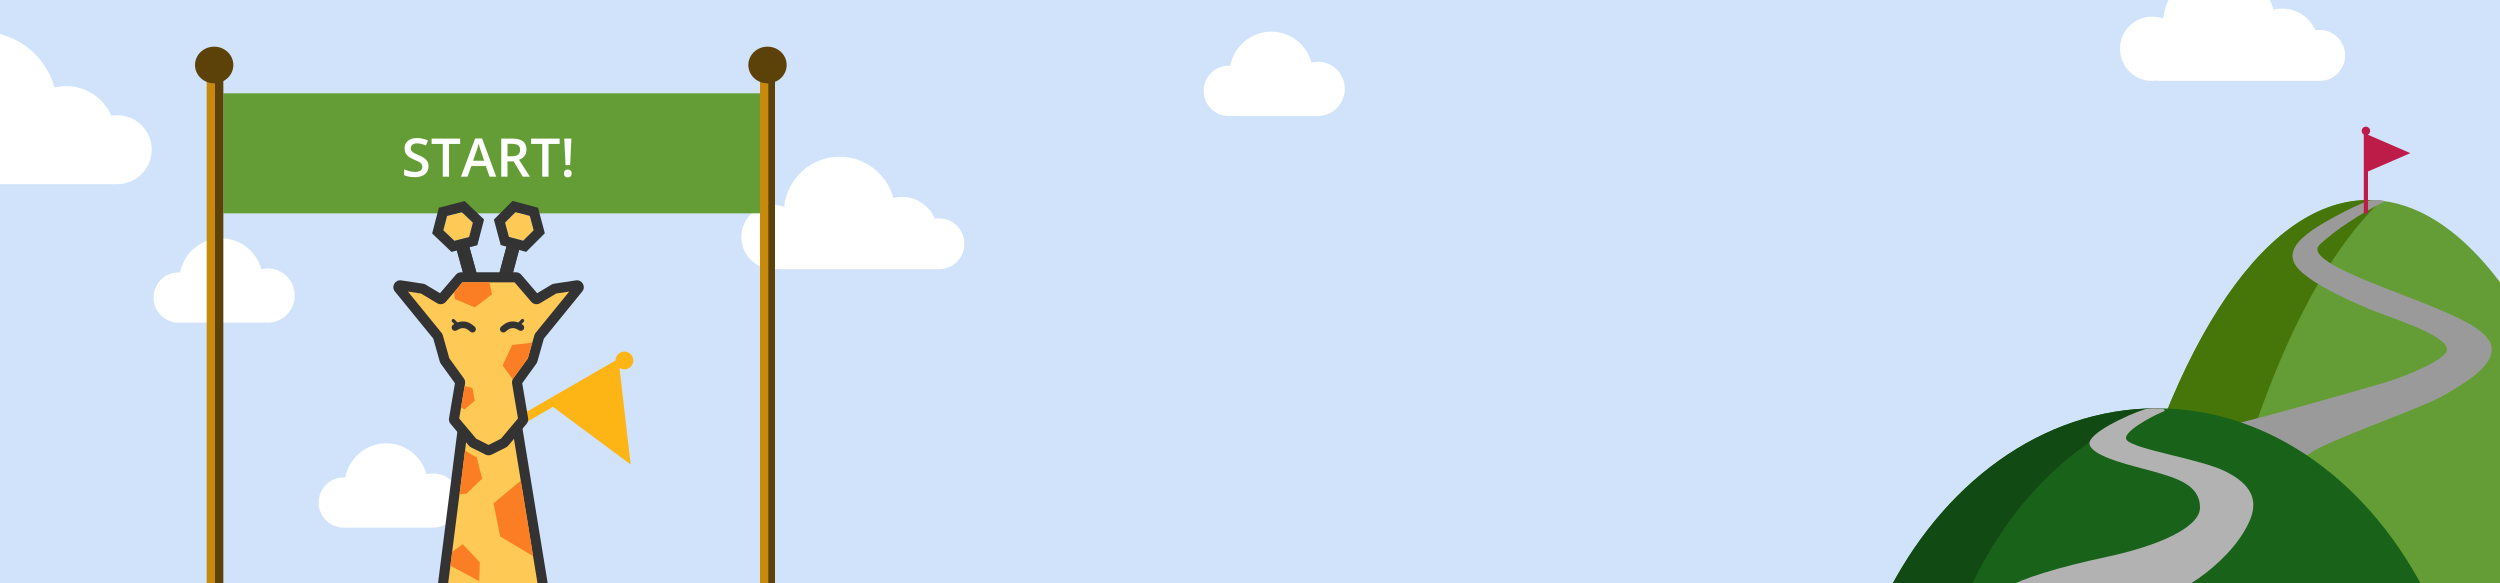 <svg width="1500" height="350" viewBox="0 0 1500 350" fill="none" xmlns="http://www.w3.org/2000/svg">
<rect x="0" y="0" width="1500" height="350" fill="#808080" stroke="none"/>
<g clip-path="url(#clip0_8719_1714)">
<rect width="1500" height="350" fill="#D1E3FA"/>
<path fill-rule="evenodd" clip-rule="evenodd" d="M562.692 161.515C562.955 161.529 563.221 161.536 563.488 161.536C571.845 161.536 578.621 154.696 578.621 146.26C578.621 137.823 571.845 130.984 563.488 130.984C562.614 130.984 561.758 131.059 560.925 131.202C557.62 123.504 550.025 118.12 541.185 118.12C539.396 118.12 537.659 118.34 535.998 118.755C532.091 104.481 519.133 94 503.75 94C486.498 94 472.296 107.182 470.491 124.112C468.443 123.356 466.232 122.944 463.925 122.944C453.368 122.944 444.809 131.583 444.809 142.24C444.809 152.897 453.368 161.536 463.925 161.536C465.011 161.536 466.076 161.444 467.113 161.269V161.536H562.692V161.515Z" fill="white"/>
<path fill-rule="evenodd" clip-rule="evenodd" d="M259.761 316.563H231.786C231.773 316.563 231.761 316.563 231.749 316.563C231.736 316.563 231.724 316.563 231.712 316.563H206.151C206.136 316.563 206.122 316.563 206.107 316.563C206.092 316.563 206.077 316.563 206.063 316.563H204.318V316.456C196.928 315.564 191.199 309.215 191.199 301.515C191.199 293.204 197.873 286.466 206.107 286.466C206.458 286.466 206.805 286.478 207.15 286.502C209.363 274.825 219.535 266 231.749 266C243.266 266 252.968 273.847 255.893 284.534C257.136 284.223 258.437 284.058 259.776 284.058C268.669 284.058 275.877 291.335 275.877 300.311C275.877 308.677 269.616 315.566 261.565 316.464V316.563H259.792C259.787 316.563 259.782 316.563 259.776 316.563C259.771 316.563 259.766 316.563 259.761 316.563Z" fill="white"/>
<path fill-rule="evenodd" clip-rule="evenodd" d="M160.694 193.563H132.719C132.707 193.563 132.694 193.563 132.682 193.563C132.67 193.563 132.658 193.563 132.645 193.563H107.085C107.07 193.563 107.055 193.563 107.04 193.563C107.026 193.563 107.011 193.563 106.996 193.563H105.251V193.456C97.861 192.564 92.132 186.215 92.132 178.515C92.132 170.204 98.807 163.466 107.04 163.466C107.391 163.466 107.739 163.478 108.083 163.502C110.297 151.825 120.468 143 132.682 143C144.2 143 153.901 150.847 156.826 161.534C158.07 161.223 159.371 161.058 160.71 161.058C169.602 161.058 176.811 168.335 176.811 177.311C176.811 185.677 170.549 192.566 162.498 193.464V193.563H160.726C160.72 193.563 160.715 193.563 160.71 193.563C160.705 193.563 160.699 193.563 160.694 193.563Z" fill="white"/>
<path fill-rule="evenodd" clip-rule="evenodd" d="M790.758 69.563H762.783C762.771 69.563 762.758 69.563 762.746 69.563C762.734 69.563 762.722 69.563 762.709 69.563H737.148C737.134 69.563 737.119 69.564 737.104 69.564C737.089 69.564 737.075 69.563 737.06 69.563H735.315V69.456C727.925 68.564 722.196 62.215 722.196 54.515C722.196 46.204 728.871 39.466 737.104 39.466C737.455 39.466 737.803 39.478 738.147 39.502C740.361 27.825 750.532 19 762.746 19C774.264 19 783.965 26.847 786.89 37.534C788.134 37.223 789.435 37.058 790.774 37.058C799.666 37.058 806.875 44.335 806.875 53.311C806.875 61.677 800.613 68.566 792.562 69.464V69.563H790.79C790.784 69.563 790.779 69.563 790.774 69.563C790.769 69.563 790.763 69.563 790.758 69.563Z" fill="white"/>
<path fill-rule="evenodd" clip-rule="evenodd" d="M69.214 110.472C69.575 110.491 69.938 110.5 70.304 110.5C81.734 110.5 91 101.234 91 89.804C91 78.373 81.734 69.107 70.304 69.107C69.11 69.107 67.939 69.208 66.801 69.402C62.28 58.974 51.894 51.679 39.804 51.679C37.358 51.679 34.982 51.977 32.71 52.54C27.367 33.201 9.646 19 -11.393 19C-34.986 19 -54.409 36.86 -56.878 59.797C-59.678 58.773 -62.702 58.214 -65.857 58.214C-80.295 58.214 -92 69.919 -92 84.357C-92 98.795 -80.295 110.5 -65.857 110.5C-64.373 110.5 -62.917 110.376 -61.5 110.139V110.5H-11.393H39.804H69.214V110.472Z" fill="white"/>
<path fill-rule="evenodd" clip-rule="evenodd" d="M1390.99 48.515C1391.26 48.529 1391.53 48.536 1391.8 48.536C1400.23 48.536 1407.07 41.697 1407.07 33.26C1407.07 24.823 1400.23 17.984 1391.8 17.984C1390.91 17.984 1390.05 18.058 1389.21 18.202C1385.87 10.505 1378.21 5.12 1369.28 5.12C1367.48 5.12 1365.72 5.34 1364.05 5.755C1360.1 -8.519 1347.02 -19 1331.5 -19C1314.08 -19 1299.75 -5.818 1297.92 11.112C1295.86 10.357 1293.62 9.944 1291.3 9.944C1280.64 9.944 1272 18.583 1272 29.24C1272 39.897 1280.64 48.536 1291.3 48.536C1292.39 48.536 1293.47 48.444 1294.51 48.269V48.536H1390.99V48.515Z" fill="white"/>
<rect x="134" y="56" width="322" height="72" fill="#649D35"/>
<path d="M257.094 99.781C257.094 101.135 256.76 102.302 256.094 103.281C255.438 104.26 254.49 105.01 253.25 105.531C252.021 106.052 250.552 106.312 248.844 106.312C248.01 106.312 247.214 106.266 246.453 106.172C245.693 106.078 244.974 105.943 244.297 105.766C243.63 105.578 243.021 105.354 242.469 105.094V101.562C243.396 101.969 244.432 102.339 245.578 102.672C246.724 102.995 247.891 103.156 249.078 103.156C250.047 103.156 250.849 103.031 251.484 102.781C252.13 102.521 252.609 102.156 252.922 101.688C253.234 101.208 253.391 100.651 253.391 100.016C253.391 99.338 253.208 98.766 252.844 98.297C252.479 97.828 251.927 97.401 251.188 97.016C250.458 96.62 249.542 96.198 248.438 95.75C247.688 95.448 246.969 95.104 246.281 94.719C245.604 94.333 245 93.88 244.469 93.359C243.938 92.838 243.516 92.224 243.203 91.516C242.901 90.797 242.75 89.953 242.75 88.984C242.75 87.693 243.057 86.588 243.672 85.672C244.297 84.755 245.172 84.052 246.297 83.562C247.432 83.073 248.755 82.828 250.266 82.828C251.464 82.828 252.589 82.953 253.641 83.203C254.703 83.453 255.745 83.807 256.766 84.266L255.578 87.281C254.641 86.896 253.729 86.588 252.844 86.359C251.969 86.13 251.073 86.016 250.156 86.016C249.365 86.016 248.693 86.135 248.141 86.375C247.589 86.615 247.167 86.953 246.875 87.391C246.594 87.818 246.453 88.328 246.453 88.922C246.453 89.588 246.615 90.151 246.938 90.609C247.271 91.057 247.781 91.469 248.469 91.844C249.167 92.219 250.062 92.635 251.156 93.094C252.417 93.615 253.484 94.162 254.359 94.734C255.245 95.307 255.922 95.995 256.391 96.797C256.859 97.588 257.094 98.583 257.094 99.781ZM269.422 106H265.656V86.344H258.969V83.156H276.094V86.344H269.422V106ZM293.75 106L291.516 99.656H282.781L280.547 106H276.594L285.094 83.062H289.25L297.734 106H293.75ZM290.547 96.438L288.375 90.188C288.292 89.917 288.172 89.537 288.016 89.047C287.859 88.547 287.703 88.042 287.547 87.531C287.391 87.01 287.26 86.573 287.156 86.219C287.052 86.646 286.922 87.125 286.766 87.656C286.62 88.177 286.474 88.667 286.328 89.125C286.193 89.583 286.089 89.938 286.016 90.188L283.828 96.438H290.547ZM307.172 83.156C309.141 83.156 310.766 83.396 312.047 83.875C313.339 84.354 314.297 85.083 314.922 86.062C315.557 87.042 315.875 88.287 315.875 89.797C315.875 90.922 315.667 91.88 315.25 92.672C314.833 93.463 314.286 94.12 313.609 94.641C312.932 95.162 312.208 95.578 311.438 95.891L317.922 106H313.688L308.172 96.844H304.5V106H300.75V83.156H307.172ZM306.922 86.281H304.5V93.75H307.094C308.833 93.75 310.094 93.427 310.875 92.781C311.667 92.135 312.062 91.182 312.062 89.922C312.062 88.599 311.641 87.662 310.797 87.109C309.964 86.557 308.672 86.281 306.922 86.281ZM329.109 106H325.344V86.344H318.656V83.156H335.781V86.344H329.109V106ZM342.078 99.031H339.312L338.562 83.156H342.828L342.078 99.031ZM338.375 104.062C338.375 103.208 338.594 102.609 339.031 102.266C339.479 101.911 340.026 101.734 340.672 101.734C341.307 101.734 341.849 101.911 342.297 102.266C342.745 102.609 342.969 103.208 342.969 104.062C342.969 104.896 342.745 105.5 342.297 105.875C341.849 106.24 341.307 106.422 340.672 106.422C340.026 106.422 339.479 106.24 339.031 105.875C338.594 105.5 338.375 104.896 338.375 104.062Z" fill="white"/>
<rect x="127" y="47" width="7" height="388" fill="#5C4208"/>
<rect x="124" y="47" width="5" height="388" fill="#C78A0C"/>
<rect x="458" y="47" width="7" height="388" fill="#5C4208"/>
<rect x="456" y="47" width="5" height="388" fill="#C78A0C"/>
<ellipse cx="128.5" cy="39" rx="11.5" ry="11" fill="#5C4208"/>
<ellipse cx="460.5" cy="39" rx="11.5" ry="11" fill="#5C4208"/>
<path fill-rule="evenodd" clip-rule="evenodd" d="M371.985 220.894C373.579 221.813 375.607 221.88 377.315 220.894C379.863 219.422 380.737 216.163 379.265 213.615C377.794 211.066 374.535 210.193 371.986 211.664C370.278 212.65 369.323 214.439 369.321 216.279L283.332 265.925L285.996 270.54L331.774 244.11L378.398 278.719L371.738 221.037L371.985 220.894Z" fill="#FDB515"/>
<path d="M273.21 146.961L280.742 144.888L286.842 167.059L279.31 169.131L273.21 146.961Z" fill="#333333"/>
<path fill-rule="evenodd" clip-rule="evenodd" d="M280.358 145.563L273.884 147.344L279.693 168.457L286.168 166.675L280.358 145.563ZM273.21 146.961L279.31 169.131L286.842 167.059L280.742 144.888L273.21 146.961Z" fill="#353535"/>
<path d="M312.265 146.871L304.719 144.849L298.682 167.381L306.227 169.403L312.265 146.871Z" fill="#353535"/>
<path fill-rule="evenodd" clip-rule="evenodd" d="M305.107 145.521L311.593 147.259L305.84 168.731L299.353 166.994L305.107 145.521ZM312.265 146.871L306.227 169.403L298.682 167.381L304.719 144.849L312.265 146.871Z" fill="#353535"/>
<path d="M277.098 127.309L283.705 133.611L281.468 142.188L272.625 144.462L266.019 138.159L268.255 129.583L277.098 127.309Z" fill="#FEC955"/>
<path fill-rule="evenodd" clip-rule="evenodd" d="M278.839 120.632L290.438 131.698L286.41 147.146L270.884 151.139L259.285 140.073L263.314 124.624L278.839 120.632ZM266.019 138.159L272.625 144.462L281.468 142.188L283.705 133.611L277.098 127.309L268.255 129.583L266.019 138.159Z" fill="#333333"/>
<path d="M309.32 127.277L317.882 129.571L320.176 138.132L313.908 144.4L305.347 142.106L303.053 133.544L309.32 127.277Z" fill="#FEC955"/>
<path fill-rule="evenodd" clip-rule="evenodd" d="M307.518 120.548L322.808 124.645L326.905 139.935L315.711 151.128L300.421 147.031L296.324 131.741L307.518 120.548ZM305.347 142.106L313.909 144.4L320.176 138.132L317.882 129.571L309.32 127.277L303.053 133.544L305.347 142.106Z" fill="#333333"/>
<path d="M299.146 370.145L267.613 352.289C267.419 352.179 267.311 351.964 267.339 351.743L281.324 241.905C281.359 241.631 281.592 241.426 281.868 241.426H309.105C309.374 241.426 309.603 241.621 309.647 241.886L327.563 351.754C327.598 351.969 327.502 352.184 327.319 352.303L299.713 370.129C299.542 370.239 299.323 370.246 299.146 370.145Z" fill="#FEC955"/>
<path fill-rule="evenodd" clip-rule="evenodd" d="M276.623 241.524C276.85 239.744 278.364 238.41 280.159 238.41H307.396C309.143 238.41 310.633 239.676 310.914 241.401L328.83 351.268C329.059 352.667 328.436 354.068 327.246 354.837L299.64 372.663C298.526 373.382 297.104 373.424 295.95 372.77L264.417 354.914C263.158 354.201 262.455 352.797 262.637 351.362L265.63 351.743L265.635 351.743M265.63 351.743L262.637 351.362L276.623 241.524M282.333 244.442L268.831 350.481L297.623 366.784L322.616 350.645L305.298 244.442H282.333ZM267.39 349.664C267.391 349.665 267.392 349.666 267.393 349.666L267.39 349.664Z" fill="#333333"/>
<path d="M312.433 288.417L316.272 311.451L319.837 333.663L300.113 321.889L296.109 301.996L312.433 288.417Z" fill="#FC7E24"/>
<path d="M277.686 326.539L287.87 337.363L287.521 348.745L279.02 344.083L270.245 339.422L271.344 331.032L277.686 326.539Z" fill="#FC7E24"/>
<path d="M279.02 270.319L286.1 274.587L289.272 287.142L279.984 296.166L275.729 296.644L277.1 285.949L279.02 270.319Z" fill="#FC7E24"/>
<path fill-rule="evenodd" clip-rule="evenodd" d="M293.146 166.39H276.649C276.329 166.39 276.024 166.53 275.816 166.773L265.23 179.123C264.882 179.529 264.291 179.625 263.833 179.35L253.844 173.356C253.721 173.283 253.586 173.234 253.445 173.213L240.291 171.206C239.299 171.055 238.642 172.205 239.275 172.983L262.564 201.588C262.659 201.704 262.729 201.838 262.769 201.982L266.768 216.111C266.803 216.234 266.859 216.351 266.935 216.455L275.875 228.814C276.047 229.052 276.117 229.349 276.068 229.639L272.39 251.446C272.336 251.763 272.424 252.088 272.631 252.334L283.676 265.483C283.773 265.598 283.892 265.692 284.026 265.759L292.655 270.073C292.964 270.228 293.328 270.228 293.636 270.073L302.266 265.759C302.4 265.692 302.519 265.598 302.615 265.483L313.66 252.334C313.867 252.088 313.956 251.763 313.902 251.446L310.224 229.639C310.175 229.349 310.244 229.052 310.417 228.814L319.357 216.455C319.432 216.351 319.489 216.234 319.524 216.111L323.522 201.982C323.563 201.838 323.633 201.704 323.727 201.588L347.016 172.983C347.65 172.205 346.992 171.055 346 171.206L332.847 173.213C332.706 173.234 332.57 173.283 332.448 173.356L322.459 179.35C322 179.625 321.41 179.529 321.062 179.123L310.476 166.773C310.267 166.53 309.963 166.39 309.643 166.39H293.146Z" fill="#FEC955"/>
<path fill-rule="evenodd" clip-rule="evenodd" d="M273.526 164.81C274.307 163.898 275.448 163.373 276.649 163.373H309.643C310.844 163.373 311.985 163.898 312.766 164.81L322.297 175.929L330.896 170.77C331.355 170.495 331.863 170.311 332.392 170.231L345.546 168.224C349.266 167.657 351.732 171.969 349.356 174.888L326.317 203.185L322.426 216.932C322.295 217.396 322.084 217.833 321.801 218.223L313.332 229.93L316.877 250.945C317.077 252.134 316.746 253.351 315.97 254.274L304.925 267.423C304.564 267.854 304.118 268.205 303.615 268.457L294.986 272.771C293.828 273.35 292.464 273.35 291.306 272.771L282.677 268.457C282.174 268.205 281.728 267.854 281.367 267.423L270.322 254.274C269.546 253.351 269.215 252.134 269.415 250.945L272.96 229.93L264.491 218.223C264.209 217.833 263.997 217.396 263.866 216.932L259.975 203.185L236.936 174.888C234.56 171.969 237.026 167.657 240.746 168.224L253.9 170.231C254.429 170.311 254.937 170.495 255.396 170.77L263.995 175.929L273.526 164.81ZM277.532 169.406L267.52 181.086C266.215 182.609 264.001 182.969 262.281 181.936L252.616 176.138L244.757 174.939L264.904 199.684C265.258 200.119 265.519 200.621 265.672 201.161L269.578 214.962L278.319 227.046C278.965 227.939 279.226 229.054 279.042 230.141L275.512 251.073L285.73 263.238L293.146 266.946L300.562 263.238L310.78 251.073L307.25 230.141C307.066 229.054 307.327 227.939 307.973 227.046L316.714 214.962L320.62 201.161C320.773 200.621 321.034 200.119 321.388 199.684L341.535 174.939L333.676 176.138L324.011 181.936C322.291 182.969 320.077 182.609 318.772 181.086L308.76 169.406H277.532Z" fill="#333333"/>
<path d="M307.306 206.974L319.372 205.603L316.63 215.201L307.58 227.541L301.548 219.314L307.306 206.974Z" fill="#FC7E24"/>
<path d="M276.594 244.542L278.787 231.654L283.449 232.751L284.82 240.429L278.787 245.639L276.594 244.542Z" fill="#FC7E24"/>
<path d="M293.649 169.406L295.204 176.622L284.885 184.445L272.95 179.42L272.48 175.439L277.196 169.406L293.649 169.406Z" fill="#FC7E24"/>
<path d="M273 196.5L274.412 195.73C276.888 194.379 279.934 194.647 282.136 196.409L283.5 197.5" stroke="#333333" stroke-width="4" stroke-linecap="round"/>
<path d="M274.988 195.462L272 192.368" stroke="#333333" stroke-width="2" stroke-linecap="round"/>
<path d="M312.5 196.5L311.088 195.73C308.612 194.379 305.566 194.647 303.364 196.409L302 197.5" stroke="#333333" stroke-width="4" stroke-linecap="round"/>
<path d="M310.512 195.462L313.5 192.368" stroke="#333333" stroke-width="2" stroke-linecap="round"/>
<path fill-rule="evenodd" clip-rule="evenodd" d="M1266.14 358H1576.14C1544.04 215.161 1486.62 120 1421.14 120C1355.65 120 1298.24 215.161 1266.14 358Z" fill="#649D35"/>
<path fill-rule="evenodd" clip-rule="evenodd" d="M1428.64 120.434C1385.34 161.693 1348.82 246.873 1325.21 358H1266C1298.1 215.161 1355.51 120 1421 120C1423.56 120 1426.11 120.145 1428.64 120.434Z" fill="#467609"/>
<path d="M1371.18 269.022C1361.01 260.006 1340.82 256.625 1332 256.061C1339.12 256.061 1417.49 233.521 1430.72 229.577C1443.95 225.632 1468.19 215.536 1468.19 209.8C1468.19 200.705 1432.77 190.168 1422.08 185.66C1411.39 181.152 1388.49 171.23 1379.33 161.65C1370.17 152.071 1379.33 143.815 1387.35 138.11C1395.57 132.262 1418.77 120.275 1423.15 120.051C1427.53 119.828 1431.73 120.37 1430.51 120.99C1415.79 128.481 1401.64 137.636 1391.92 146.67C1383.29 154.695 1414.19 166.373 1446.25 178.77C1478.31 191.167 1495 199.1 1495 209.8C1495 219.894 1480.31 229.168 1465.55 237.62C1453.74 244.382 1411.94 258.691 1390.9 269.022C1383.78 272.778 1381.36 278.038 1371.18 269.022Z" fill="#9A9A9A"/>
<path fill-rule="evenodd" clip-rule="evenodd" d="M1420.81 80.74C1421.57 80.301 1422.08 79.48 1422.08 78.54C1422.08 77.137 1420.94 76 1419.54 76C1418.14 76 1417 77.137 1417 78.54C1417 79.48 1417.51 80.301 1418.27 80.74V128.073H1420.81V102.874L1446.21 91.876L1420.81 80.877V80.74Z" fill="#BE1C48"/>
<path fill-rule="evenodd" clip-rule="evenodd" d="M1131 359H1457C1423.25 290.581 1362.87 245 1294 245C1225.13 245 1164.76 290.581 1131 359Z" fill="#186219"/>
<path fill-rule="evenodd" clip-rule="evenodd" d="M1453.94 353H1182C1207.16 299.189 1247.94 259.505 1295.96 245.012C1295.31 245.004 1294.65 245 1294 245C1225.13 245 1164.75 290.581 1131 359H1457C1456 356.98 1454.98 354.98 1453.94 353Z" fill="#124A13"/>
<path d="M1253.71 266.376C1252.8 260.057 1275.95 249.099 1287.02 245.525C1291.43 244.471 1303.04 244.983 1297.32 247.24C1291.6 249.497 1272.14 259.765 1276.14 264.143C1281.29 269.785 1320.21 275.426 1335.1 282.76C1357.99 294.044 1352.84 307.606 1347.12 317.761C1339.37 331.499 1325.37 343.148 1315.64 349.354C1307.85 354.319 1309.34 362.872 1311.06 364H1192C1193.91 361.367 1201.73 354.409 1205.16 352.175C1212.61 347.333 1234.93 340.305 1264.12 334.099C1293.31 327.893 1320 316.941 1320 304.486C1320 290.912 1305.95 286.845 1291.6 282.76C1281.71 279.949 1254.86 274.274 1253.71 266.376Z" fill="#B2B2B2"/>
</g>
<defs>
<clipPath id="clip0_8719_1714">
<rect width="1500" height="350" fill="white"/>
</clipPath>
</defs>
</svg>
